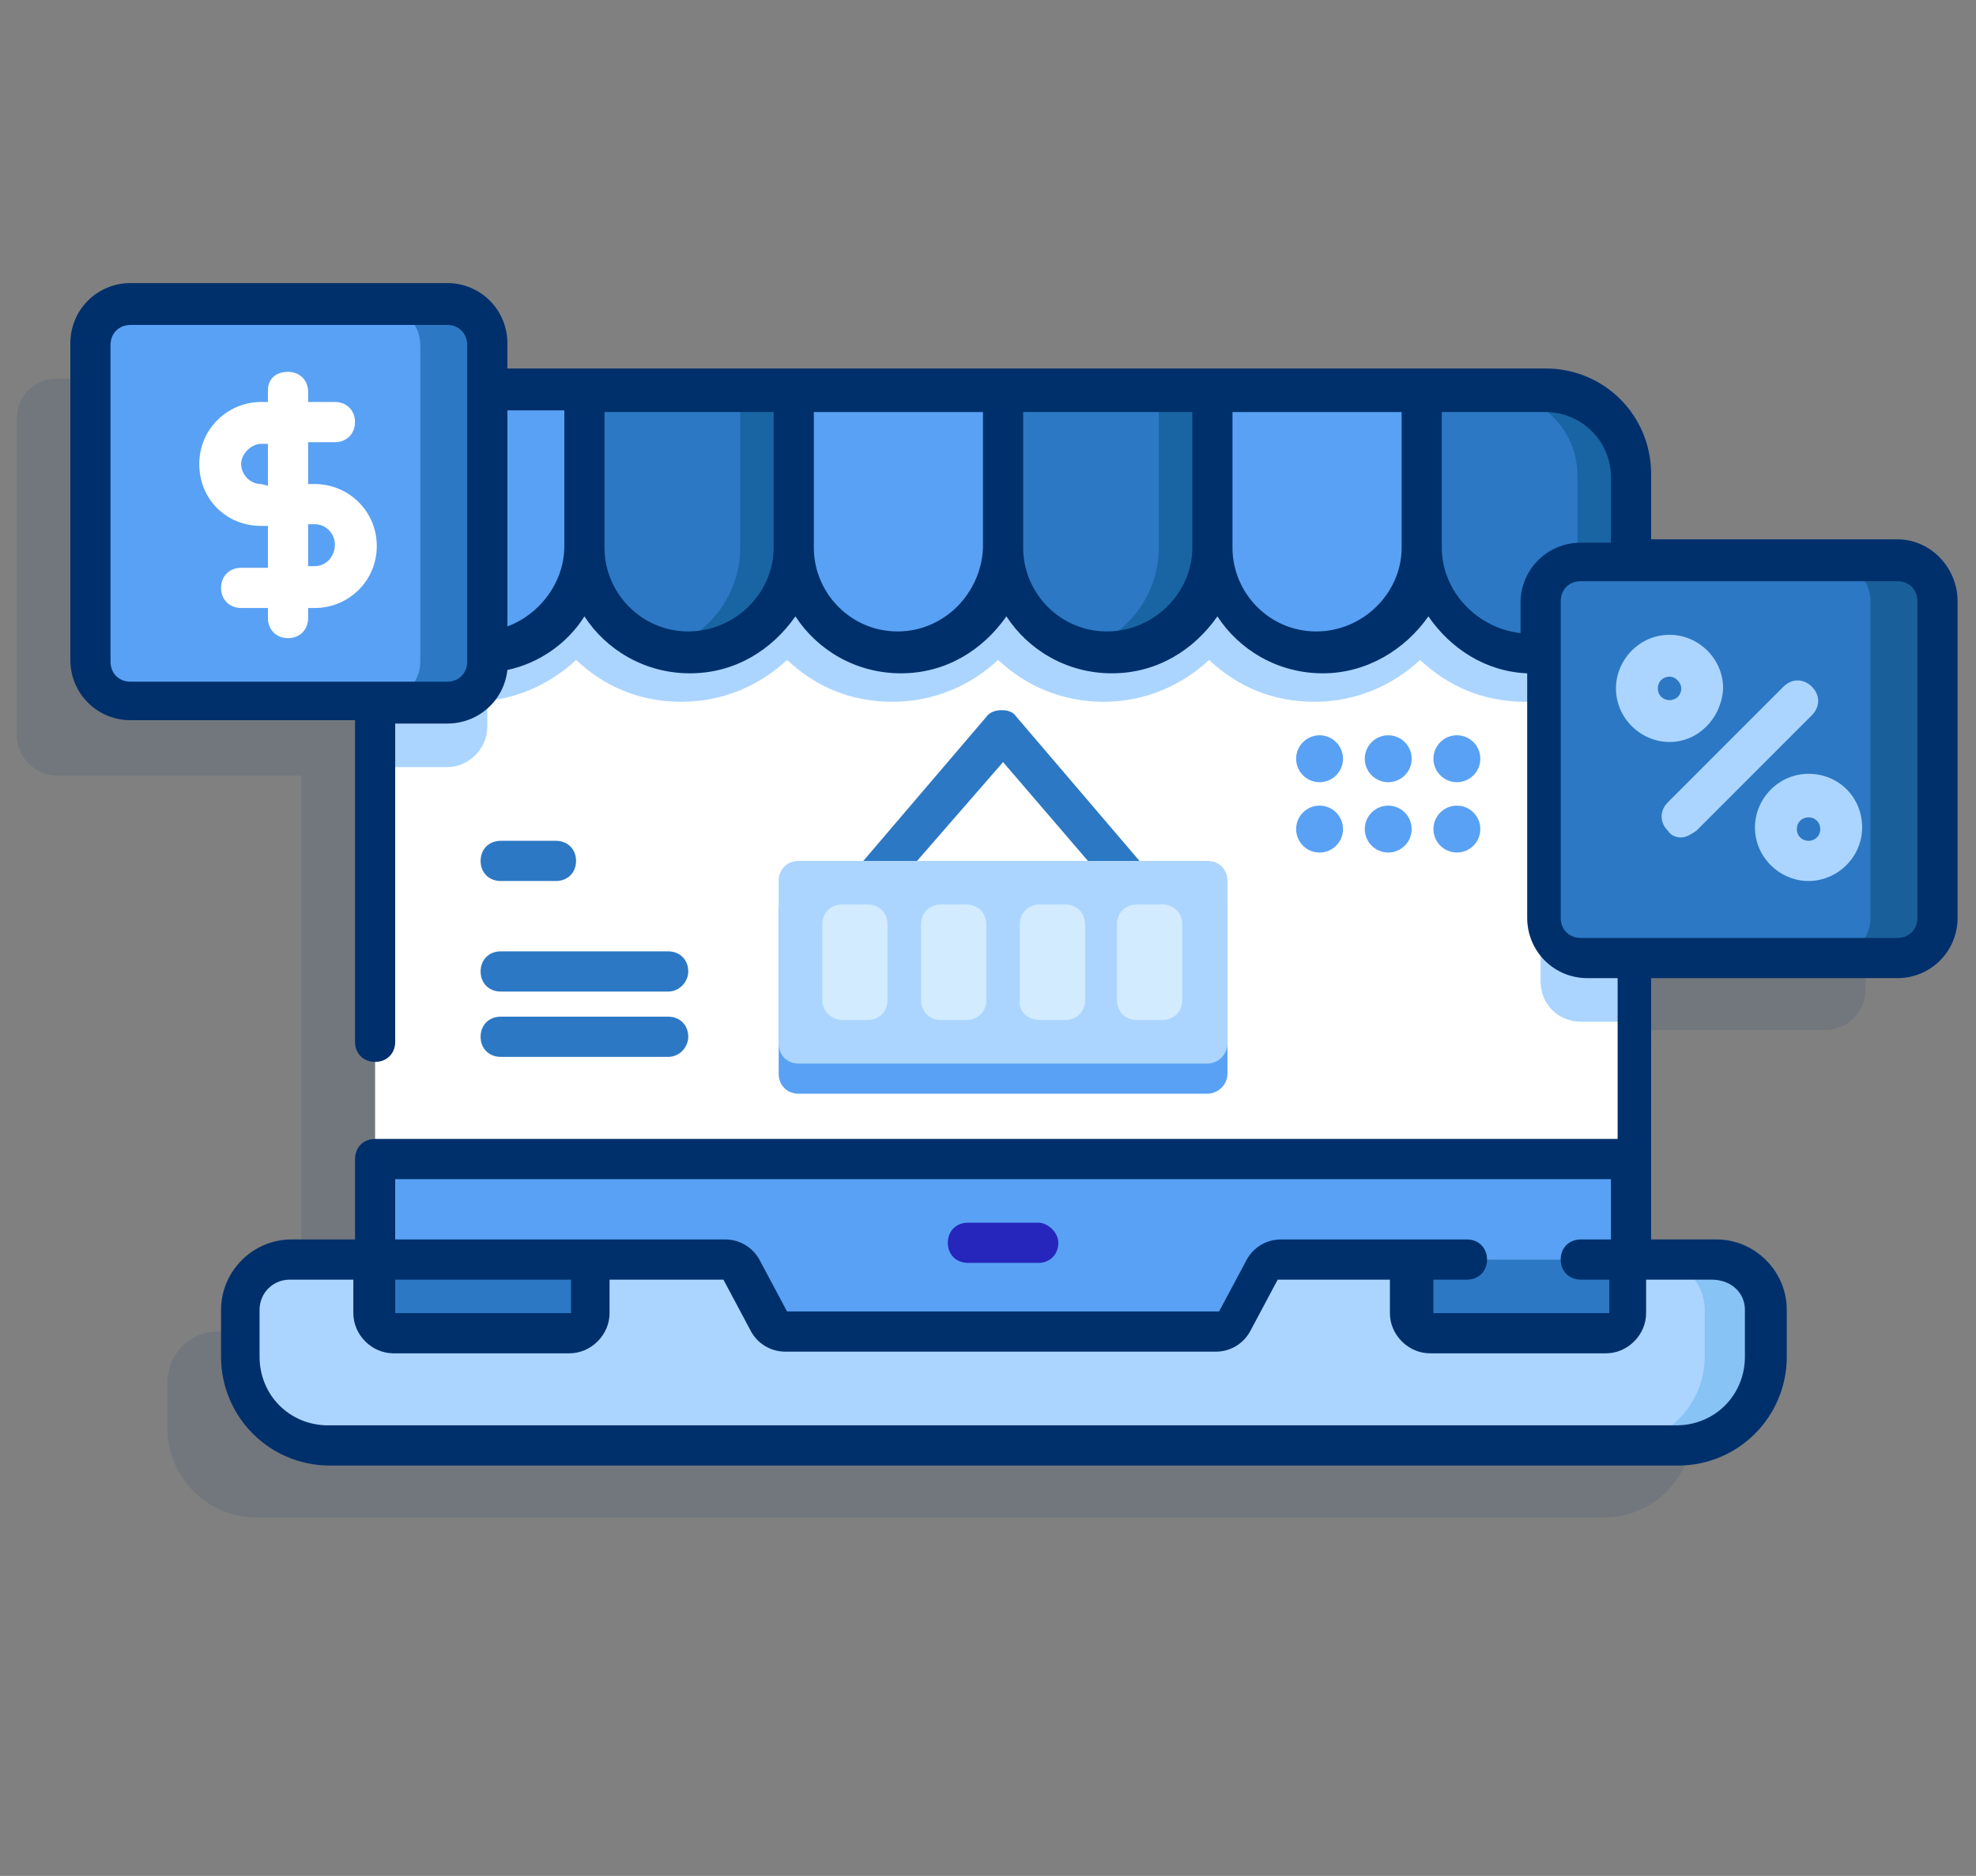 <?xml version="1.0" encoding="utf-8"?>
<!-- Generator: Adobe Illustrator 24.1.0, SVG Export Plug-In . SVG Version: 6.00 Build 0)  -->
<svg version="1.1" id="Camada_1" xmlns="http://www.w3.org/2000/svg" xmlns:xlink="http://www.w3.org/1999/xlink" x="0px" y="0px"
	 viewBox="0 0 118 112" style="enable-background:new 0 0 118 112;" xml:space="preserve">
<rect x="0" y="0" width="118" height="112" fill="#808080" stroke="none"/>
<style type="text/css">
	.st0{opacity:0.11;fill:#00306B;enable-background:new    ;}
	.st1{fill:#FFFFFF;}
	.st2{fill:#2C78C4;}
	.st3{fill:#59A1F4;}
	.st4{fill:#ABD5FF;}
	.st5{fill:#87C3F4;}
	.st6{fill:#1965A3;}
	.st7{fill:#19609B;}
	.st8{fill:#D2EBFF;}
	.st9{fill:#2626BC;}
	.st10{fill:#00306B;}
</style>
<g>
	<path class="st0" d="M108.9,37.8H93v-5.1c0-2.8-2.3-5.1-5-5.1H24.7V25c0-1.3-1.1-2.4-2.4-2.4H3.4C2.1,22.6,1,23.6,1,25v18.9
		c0,1.3,1.1,2.4,2.4,2.4H18v33.2h-5c-1.7,0-3,1.4-3,3v2.8c0,2.9,2.4,5.3,5.3,5.3h80.5c2.9,0,5.3-2.4,5.3-5.3v-2.8c0-1.7-1.4-3-3-3
		h-5v-18h15.9c1.3,0,2.4-1.1,2.4-2.4V40.2C111.4,38.9,110.3,37.8,108.9,37.8L108.9,37.8z"/>
	<path class="st1" d="M97.4,28.4V79c0,0.7-0.5,1.2-1.2,1.2H22.4V28.4c0-2.8,2.3-5,5-5h64.9C95.1,23.3,97.4,25.6,97.4,28.4L97.4,28.4
		z"/>
	<path class="st2" d="M68.1,54.4c-0.3,0-0.7-0.1-0.9-0.4l-7.3-8.5L52.5,54c-0.4,0.5-1.2,0.6-1.7,0.1c-0.5-0.4-0.6-1.2-0.1-1.7
		l8.2-9.6c0.2-0.3,0.6-0.4,0.9-0.4c0.4,0,0.7,0.1,0.9,0.4l8.2,9.6c0.4,0.5,0.4,1.3-0.1,1.7C68.7,54.3,68.4,54.4,68.1,54.4z"/>
	<g>
		<circle class="st3" cx="78.8" cy="45.3" r="1.4"/>
		<circle class="st3" cx="82.9" cy="45.3" r="1.4"/>
		<circle class="st3" cx="87" cy="45.3" r="1.4"/>
		<circle class="st3" cx="78.8" cy="49.5" r="1.4"/>
		<circle class="st3" cx="82.9" cy="49.5" r="1.4"/>
		<circle class="st3" cx="87" cy="49.5" r="1.4"/>
	</g>
	<path class="st3" d="M72.1,65.3H47.7c-0.7,0-1.2-0.5-1.2-1.2v-9.7c0-0.7,0.5-1.2,1.2-1.2h24.4c0.7,0,1.2,0.5,1.2,1.2v9.7
		C73.3,64.8,72.7,65.3,72.1,65.3z"/>
	<path class="st4" d="M29.1,24.5v18.9c0,1.3-1.1,2.4-2.4,2.4h-4.3V28.4c0-2.8,2.3-5,5-5h1.3C28.9,23.7,29.1,24.1,29.1,24.5z"/>
	<path class="st4" d="M97.4,37.3V61h-3C93.1,61,92,60,92,58.6V39.7c0-1.3,1.1-2.4,2.4-2.4H97.4z"/>
	<path class="st4" d="M97.4,28.4v11c-1.6,1.5-3.8,2.5-6.3,2.5s-4.6-0.9-6.3-2.5c-1.6,1.5-3.8,2.5-6.3,2.5s-4.6-0.9-6.3-2.5
		c-1.6,1.5-3.8,2.5-6.3,2.5c-2.4,0-4.6-0.9-6.3-2.5c-1.6,1.5-3.8,2.5-6.3,2.5s-4.6-0.9-6.3-2.5c-1.6,1.5-3.8,2.5-6.3,2.5
		s-4.6-0.9-6.3-2.5c-1.6,1.5-3.8,2.5-6.3,2.5s-4.6-0.9-6.3-2.5v-11c0-2.8,2.3-5,5-5h64.9C95.1,23.3,97.4,25.6,97.4,28.4L97.4,28.4z"
		/>
	<path class="st3" d="M97.4,69.2V79c0,0.7-0.5,1.2-1.2,1.2H22.4V69.2H97.4z"/>
	<path class="st4" d="M105.4,78.2V81c0,2.9-2.4,5.3-5.3,5.3H19.6c-2.9,0-5.3-2.4-5.3-5.3v-2.8c0-1.7,1.4-3,3-3h26
		c0.4,0,0.8,0.2,1.1,0.7l1.6,3c0.2,0.4,0.6,0.7,1.1,0.7h25.7c0.4,0,0.8-0.2,1.1-0.7l1.6-3c0.2-0.4,0.6-0.7,1.1-0.7h26
		C104.1,75.2,105.4,76.5,105.4,78.2L105.4,78.2z"/>
	<path class="st2" d="M96.1,79.6H85.6c-0.7,0-1.2-0.5-1.2-1.2v-3.2h12.9v3.2C97.3,79,96.8,79.6,96.1,79.6z"/>
	<path class="st5" d="M105.4,78.2V81c0,2.9-2.4,5.3-5.3,5.3h-3.6c2.9,0,5.3-2.4,5.3-5.3v-2.8c0-1.7-1.4-3-3-3h3.6
		C104.1,75.2,105.4,76.5,105.4,78.2z"/>
	<path class="st2" d="M34.1,79.6H23.6c-0.7,0-1.2-0.5-1.2-1.2v-3.2h12.9v3.2C35.3,79,34.8,79.6,34.1,79.6L34.1,79.6z"/>
	<path class="st3" d="M28.6,38.9c-3.4,0-6.3-2.8-6.3-6.3v-4.3c0-2.8,2.3-5,5-5h7.4v9.4C34.9,36.1,32.1,38.9,28.6,38.9z"/>
	<path class="st2" d="M41.1,38.9c-3.4,0-6.3-2.8-6.3-6.3v-9.4h12.5v9.4C47.4,36.1,44.6,38.9,41.1,38.9z"/>
	<path class="st6" d="M47.4,23.3v9.4c0,3.4-2.8,6.3-6.3,6.3c-0.5,0-1.1-0.1-1.6-0.2c2.7-0.7,4.7-3.2,4.7-6.1v-9.4H47.4z"/>
	<path class="st3" d="M53.6,38.9c-3.4,0-6.3-2.8-6.3-6.3v-9.4h12.5v9.4C59.9,36.1,57.1,38.9,53.6,38.9z"/>
	<path class="st2" d="M66.1,38.9c-3.4,0-6.3-2.8-6.3-6.3v-9.4h12.5v9.4C72.4,36.1,69.6,38.9,66.1,38.9L66.1,38.9z"/>
	<path class="st6" d="M72.4,23.3v9.4c0,3.4-2.8,6.3-6.3,6.3c-0.5,0-1.1-0.1-1.6-0.2c2.7-0.7,4.7-3.2,4.7-6.1v-9.4H72.4z"/>
	<path class="st3" d="M78.6,38.9c-3.4,0-6.3-2.8-6.3-6.3v-9.4h12.5v9.4C84.9,36.1,82.1,38.9,78.6,38.9L78.6,38.9z"/>
	<path class="st2" d="M91.1,38.9c-3.4,0-6.3-2.8-6.3-6.3v-9.4h7.4c2.8,0,5.1,2.3,5.1,5.1v4.3C97.4,36.1,94.6,38.9,91.1,38.9
		L91.1,38.9z"/>
	<path class="st6" d="M97.4,28.4v4.3c0,3.4-2.8,6.3-6.3,6.3c-0.5,0-1.1-0.1-1.6-0.2c2.7-0.7,4.7-3.2,4.7-6.1v-4.3c0-2.8-2.3-5-5.1-5
		h3.1C95.1,23.3,97.4,25.6,97.4,28.4z"/>
	<path class="st3" d="M26.6,42H7.8c-1.3,0-2.4-1.1-2.4-2.4V20.6c0-1.3,1.1-2.4,2.4-2.4h18.9c1.3,0,2.4,1.1,2.4,2.4v18.9
		C29.1,40.9,28,42,26.6,42z"/>
	<path class="st2" d="M29.1,20.6v18.9c0,1.3-1.1,2.4-2.4,2.4h-4c1.3,0,2.4-1.1,2.4-2.4V20.6c0-1.3-1.1-2.4-2.4-2.4h4
		C28,18.2,29.1,19.3,29.1,20.6z"/>
	<path class="st2" d="M113.3,57.2H94.4c-1.3,0-2.4-1.1-2.4-2.4V35.9c0-1.3,1.1-2.4,2.4-2.4h18.9c1.3,0,2.4,1.1,2.4,2.4v18.9
		C115.7,56.1,114.6,57.2,113.3,57.2z"/>
	<path class="st7" d="M115.7,35.9v18.9c0,1.3-1.1,2.4-2.4,2.4h-4c1.3,0,2.4-1.1,2.4-2.4V35.9c0-1.3-1.1-2.4-2.4-2.4h4
		C114.6,33.4,115.7,34.5,115.7,35.9z"/>
	<path class="st4" d="M72.1,63.5H47.7c-0.7,0-1.2-0.5-1.2-1.2v-9.7c0-0.7,0.5-1.2,1.2-1.2h24.4c0.7,0,1.2,0.5,1.2,1.2v9.7
		C73.3,63,72.7,63.5,72.1,63.5z"/>
	<path class="st8" d="M50.3,60.9h1.5c0.7,0,1.2-0.5,1.2-1.2v-4.5c0-0.7-0.5-1.2-1.2-1.2h-1.5c-0.7,0-1.2,0.5-1.2,1.2v4.5
		C49.1,60.4,49.7,60.9,50.3,60.9z"/>
	<path class="st8" d="M56.2,60.9h1.5c0.7,0,1.2-0.5,1.2-1.2v-4.5c0-0.7-0.5-1.2-1.2-1.2h-1.5c-0.7,0-1.2,0.5-1.2,1.2v4.5
		C55,60.4,55.5,60.9,56.2,60.9L56.2,60.9z"/>
	<path class="st8" d="M62.1,60.9h1.5c0.7,0,1.2-0.5,1.2-1.2v-4.5c0-0.7-0.5-1.2-1.2-1.2h-1.5c-0.7,0-1.2,0.5-1.2,1.2v4.5
		C60.8,60.4,61.4,60.9,62.1,60.9z"/>
	<path class="st8" d="M67.9,60.9h1.5c0.7,0,1.2-0.5,1.2-1.2v-4.5c0-0.7-0.5-1.2-1.2-1.2h-1.5c-0.7,0-1.2,0.5-1.2,1.2v4.5
		C66.7,60.4,67.2,60.9,67.9,60.9z"/>
	<path class="st2" d="M33.2,52.6h-3.3c-0.7,0-1.2-0.5-1.2-1.2c0-0.7,0.5-1.2,1.2-1.2h3.3c0.7,0,1.2,0.5,1.2,1.2
		C34.4,52.1,33.9,52.6,33.2,52.6z"/>
	<path class="st2" d="M39.9,59.2h-10c-0.7,0-1.2-0.5-1.2-1.2c0-0.7,0.5-1.2,1.2-1.2h10c0.7,0,1.2,0.5,1.2,1.2
		C41.1,58.6,40.6,59.2,39.9,59.2z"/>
	<path class="st2" d="M39.9,63.1h-10c-0.7,0-1.2-0.5-1.2-1.2c0-0.7,0.5-1.2,1.2-1.2h10c0.7,0,1.2,0.5,1.2,1.2
		C41.1,62.5,40.6,63.1,39.9,63.1z"/>
	<path class="st1" d="M18.8,28.9h-0.4v-2.5H20c0.7,0,1.2-0.5,1.2-1.2c0-0.7-0.5-1.2-1.2-1.2h-1.6v-0.6c0-0.7-0.5-1.2-1.2-1.2
		S16,22.6,16,23.3V24h-0.4c-2,0-3.7,1.6-3.7,3.7s1.6,3.7,3.7,3.7H16v2.5h-1.6c-0.7,0-1.2,0.5-1.2,1.2s0.5,1.2,1.2,1.2H16v0.6
		c0,0.7,0.5,1.2,1.2,1.2s1.2-0.5,1.2-1.2v-0.6h0.4c2,0,3.7-1.6,3.7-3.7C22.5,30.5,20.8,28.9,18.8,28.9z M15.6,28.9
		c-0.7,0-1.2-0.6-1.2-1.2s0.6-1.2,1.2-1.2H16v2.5L15.6,28.9L15.6,28.9z M18.8,33.8h-0.4v-2.5h0.4c0.7,0,1.2,0.6,1.2,1.2
		C20,33.2,19.5,33.8,18.8,33.8z"/>
	<path class="st9" d="M62,73h-4.2c-0.7,0-1.2,0.5-1.2,1.2c0,0.7,0.5,1.2,1.2,1.2H62c0.7,0,1.2-0.5,1.2-1.2C63.2,73.6,62.6,73,62,73z
		"/>
	<path class="st10" d="M113.3,32.2H98.6v-3.9l0,0c0-3.5-2.8-6.3-6.3-6.3l0,0h-62v-1.5c0-2-1.6-3.6-3.6-3.6H7.8c-2,0-3.6,1.6-3.6,3.6
		v18.9c0,2,1.6,3.6,3.6,3.6h13.4v19.2c0,0.7,0.5,1.2,1.2,1.2s1.2-0.5,1.2-1.2V43.2h3.1c1.9,0,3.4-1.4,3.6-3.2
		c1.9-0.4,3.6-1.6,4.6-3.2c1.3,2,3.6,3.4,6.3,3.4s4.9-1.4,6.3-3.4c1.3,2,3.6,3.4,6.3,3.4s4.9-1.4,6.3-3.4c1.3,2,3.6,3.4,6.3,3.4
		s4.9-1.4,6.3-3.4c1.3,2,3.6,3.4,6.3,3.4c2.6,0,4.9-1.4,6.3-3.4c1.3,1.9,3.4,3.3,5.9,3.4v14.6c0,2,1.6,3.6,3.6,3.6h1.8V68H22.4l0,0
		c-0.7,0-1.2,0.5-1.2,1.2V74h-3.8c-2.3,0-4.2,1.9-4.2,4.2V81c0,3.6,2.9,6.5,6.5,6.5h80.5c3.6,0,6.5-2.9,6.5-6.5v-2.8
		c0-2.3-1.9-4.2-4.2-4.2h-3.9V58.4h14.7c2,0,3.6-1.6,3.6-3.6V35.9C116.9,33.9,115.3,32.2,113.3,32.2L113.3,32.2z M94.4,74
		c-0.7,0-1.2,0.5-1.2,1.2c0,0.7,0.5,1.2,1.2,1.2h1.7v2H85.6v-2h2c0.7,0,1.2-0.5,1.2-1.2c0-0.7-0.5-1.2-1.2-1.2H76.5
		c-0.9,0-1.7,0.5-2.1,1.3l-1.6,3H47l-1.6-3C45,74.5,44.2,74,43.3,74H23.6v-3.6h72.6V74H94.4z M34.1,78.4H23.6v-2h10.5V78.4z
		 M104.2,78.2V81c0,2.3-1.8,4.1-4.1,4.1H19.6c-2.3,0-4.1-1.8-4.1-4.1v-2.8c0-1,0.8-1.8,1.8-1.8h3.8v2c0,1.3,1.1,2.4,2.4,2.4h10.5
		c1.3,0,2.4-1.1,2.4-2.4v-2h6.8l1.6,3c0.4,0.8,1.2,1.3,2.1,1.3h25.7c0.9,0,1.7-0.5,2.1-1.3l1.6-3h6.7v2c0,1.3,1.1,2.4,2.4,2.4h10.5
		c1.3,0,2.4-1.1,2.4-2.4v-2h3.9C103.4,76.4,104.2,77.2,104.2,78.2L104.2,78.2z M27.9,39.5c0,0.7-0.5,1.2-1.2,1.2H7.8
		c-0.7,0-1.2-0.5-1.2-1.2V20.6c0-0.7,0.5-1.2,1.2-1.2h18.9c0.7,0,1.2,0.5,1.2,1.2V39.5z M30.3,37.4V24.5h3.4v8.1
		C33.7,34.8,32.2,36.7,30.3,37.4z M41.1,37.7c-2.8,0-5-2.3-5-5v-8.1h10.1v8.1C46.2,35.4,43.9,37.7,41.1,37.7z M53.6,37.7
		c-2.8,0-5-2.3-5-5v-8.1h10.1v8.1C58.6,35.4,56.4,37.7,53.6,37.7L53.6,37.7z M66.1,37.7c-2.8,0-5-2.3-5-5v-8.1h10.1v8.1
		C71.2,35.4,68.9,37.7,66.1,37.7L66.1,37.7z M78.6,37.7c-2.8,0-5-2.3-5-5v-8.1h10.1v8.1C83.7,35.4,81.4,37.7,78.6,37.7L78.6,37.7z
		 M86.1,32.7v-8.1h6.2c2.1,0,3.9,1.7,3.9,3.9v3.9h-1.8c-2,0-3.6,1.6-3.6,3.6v1.8C88.2,37.5,86.1,35.3,86.1,32.7L86.1,32.7z
		 M114.5,54.8c0,0.7-0.5,1.2-1.2,1.2H94.4c-0.7,0-1.2-0.5-1.2-1.2V35.9c0-0.7,0.5-1.2,1.2-1.2h18.9c0.7,0,1.2,0.5,1.2,1.2V54.8z"/>
	<path class="st4" d="M99.7,44.3c-1.7,0-3.2-1.4-3.2-3.2c0-1.7,1.4-3.2,3.2-3.2c1.7,0,3.2,1.4,3.2,3.2
		C102.8,42.9,101.4,44.3,99.7,44.3z M99.7,40.4c-0.4,0-0.7,0.3-0.7,0.7c0,0.4,0.3,0.7,0.7,0.7c0.4,0,0.7-0.3,0.7-0.7
		C100.4,40.8,100.1,40.4,99.7,40.4z"/>
	<path class="st4" d="M108,52.6c-1.7,0-3.2-1.4-3.2-3.2c0-1.7,1.4-3.2,3.2-3.2s3.2,1.4,3.2,3.2C111.2,51.2,109.7,52.6,108,52.6z
		 M108,48.8c-0.4,0-0.7,0.3-0.7,0.7c0,0.4,0.3,0.7,0.7,0.7c0.4,0,0.7-0.3,0.7-0.7C108.7,49.1,108.4,48.8,108,48.8z"/>
	<path class="st4" d="M100.4,50c-0.3,0-0.6-0.1-0.8-0.4c-0.5-0.5-0.5-1.2,0-1.7l6.9-6.9c0.5-0.5,1.2-0.5,1.7,0
		c0.5,0.5,0.5,1.2,0,1.7l-6.9,6.9C101,49.8,100.7,50,100.4,50z"/>
</g>
</svg>
